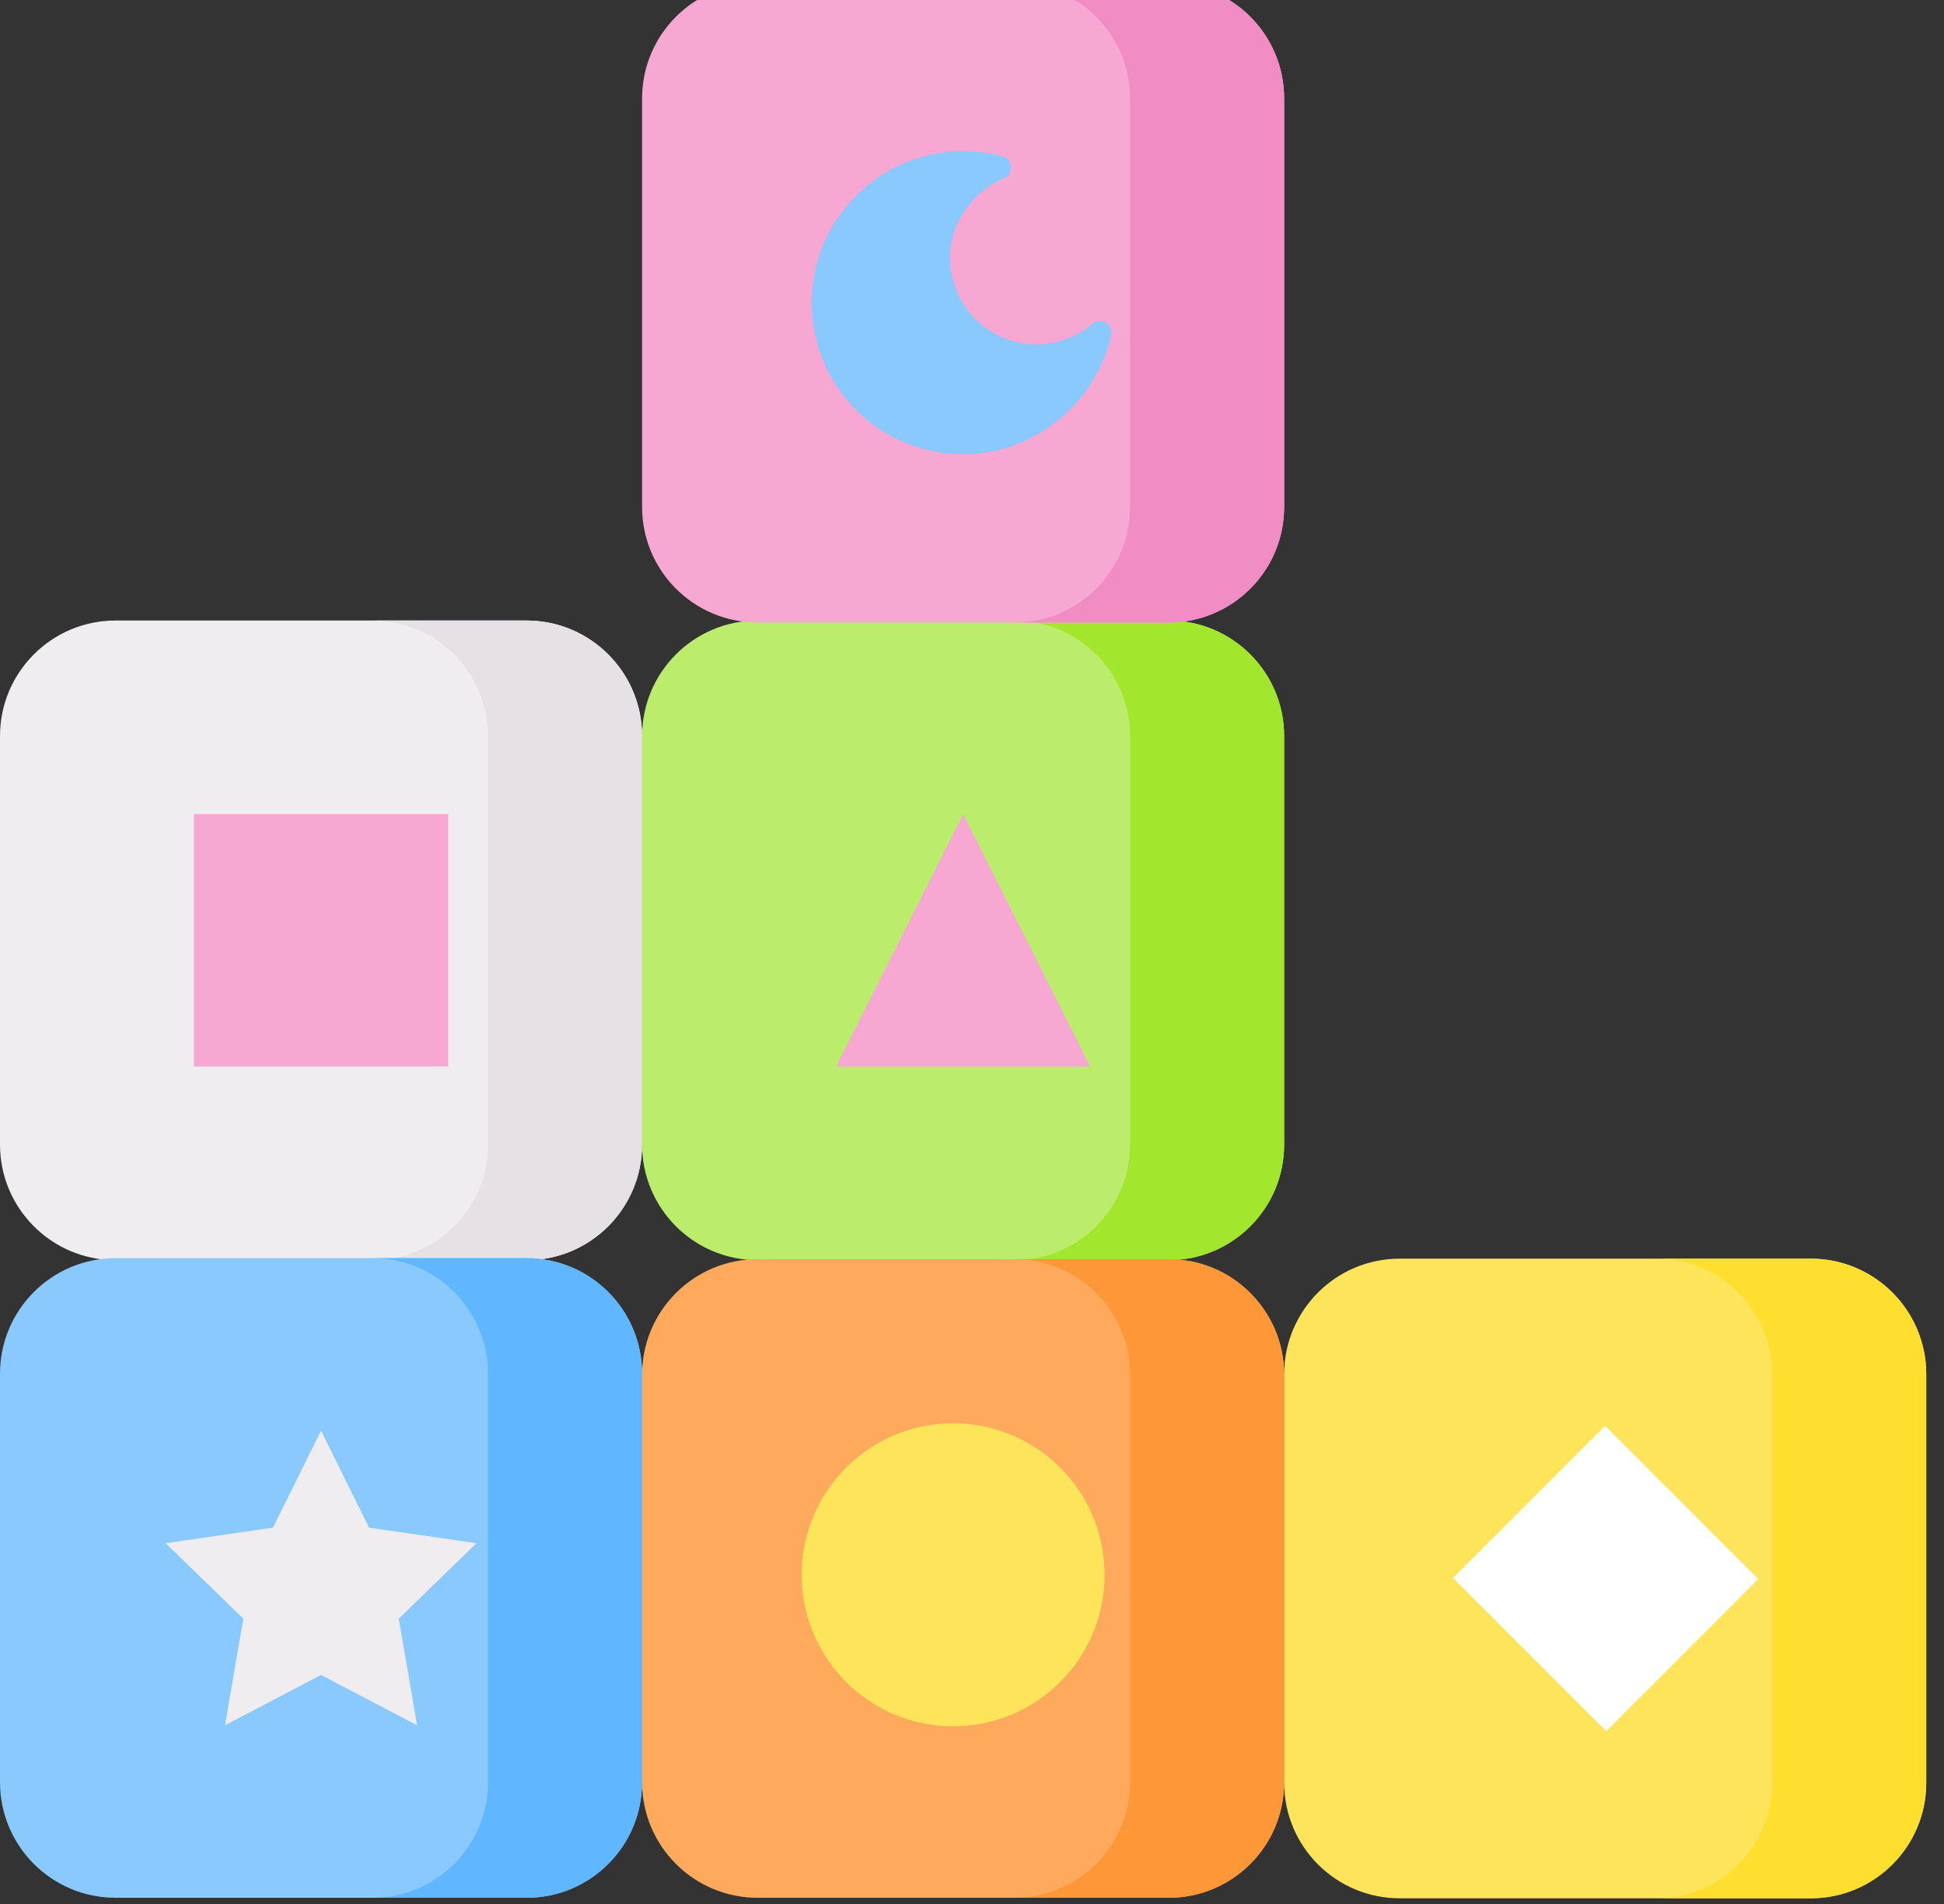     <svg
      width="97"
      height="95"
      viewBox="0 0 97 95"
      fill="none"
      xmlns="http://www.w3.org/2000/svg"
    >
      <rect x="0" y="0" width="97" height="95" fill="#333333" stroke="none"/>
      <g clip-path="url(#clip0_58_135)">
        <path
          d="M58.31 62.864H37.804C34.62 62.864 32.038 60.283 32.038 57.098V36.721C32.038 33.537 34.62 30.955 37.804 30.955H58.31C61.494 30.955 64.076 33.537 64.076 36.721V57.098C64.076 60.282 61.494 62.864 58.31 62.864Z"
          fill="#BBEC6C"
        />
        <path
          d="M58.309 30.955H50.621C53.806 30.955 56.387 33.537 56.387 36.721V57.098C56.387 60.282 53.806 62.864 50.621 62.864H58.309C61.494 62.864 64.075 60.282 64.075 57.098V36.721C64.075 33.537 61.494 30.955 58.309 30.955Z"
          fill="#A2E62E"
        />
        <path
          d="M26.272 62.864H5.766C2.582 62.864 0 60.282 0 57.098V36.721C0 33.537 2.582 30.955 5.766 30.955H26.272C29.456 30.955 32.038 33.537 32.038 36.721V57.098C32.038 60.282 29.456 62.864 26.272 62.864Z"
          fill="#EFEDEF"
        />
        <path
          d="M26.272 30.955H18.584C21.768 30.955 24.35 33.537 24.35 36.721V57.098C24.35 60.282 21.768 62.864 18.584 62.864H26.272C29.457 62.864 32.038 60.282 32.038 57.098V36.721C32.038 33.537 29.457 30.955 26.272 30.955Z"
          fill="#E5E1E5"
        />
        <path
          d="M22.362 40.611V53.208H9.676V40.611H22.362ZM41.714 53.208L48.057 40.611L54.4 53.208H41.714Z"
          fill="#F6A7D2"
        />
        <path
          d="M26.272 94.673H5.766C2.582 94.673 0 92.091 0 88.906V68.53C0 65.345 2.582 62.764 5.766 62.764H26.272C29.456 62.764 32.038 65.345 32.038 68.53V88.907C32.038 92.091 29.456 94.673 26.272 94.673Z"
          fill="#8AC9FE"
        />
        <path
          d="M26.272 62.764H18.584C21.768 62.764 24.35 65.345 24.35 68.53V88.907C24.35 92.091 21.768 94.673 18.584 94.673H26.272C29.457 94.673 32.038 92.091 32.038 88.907V68.53C32.038 65.345 29.457 62.764 26.272 62.764Z"
          fill="#60B7FF"
        />
        <path
          d="M16.018 71.371L18.415 76.208L23.772 76.984L19.896 80.749L20.811 86.066L16.018 83.556L11.226 86.066L12.142 80.749L8.265 76.984L13.622 76.208L16.018 71.371Z"
          fill="#EFEDEF"
        />
        <path
          d="M54.677 94.673H58.31C61.494 94.673 64.076 92.091 64.076 88.907V68.58C64.076 65.396 61.494 62.814 58.31 62.814H37.804C34.62 62.814 32.038 65.396 32.038 68.58V88.907C32.038 92.091 34.62 94.673 37.804 94.673H54.677V94.673Z"
          fill="#FEA95C"
        />
        <path
          d="M58.31 62.814H50.622C53.807 62.814 56.388 65.396 56.388 68.58V88.907C56.388 92.091 53.807 94.673 50.622 94.673H58.31C61.495 94.673 64.076 92.091 64.076 88.907V68.58C64.076 65.396 61.495 62.814 58.31 62.814Z"
          fill="#FE9738"
        />
        <path
          d="M47.559 86.117C51.733 86.117 55.117 82.733 55.117 78.558C55.117 74.384 51.733 71 47.559 71C43.384 71 40 74.384 40 78.558C40 82.733 43.384 86.117 47.559 86.117Z"
          fill="#FEE45A"
        />
        <path
          d="M58.31 31.055H37.804C34.62 31.055 32.038 28.474 32.038 25.289V4.913C32.038 1.728 34.62 -0.854 37.804 -0.854H58.31C61.494 -0.854 64.076 1.728 64.076 4.913V25.289C64.076 28.474 61.494 31.055 58.31 31.055Z"
          fill="#F6A7D2"
        />
        <path
          d="M58.31 -0.854H50.622C53.807 -0.854 56.388 1.728 56.388 4.912V25.289C56.388 28.474 53.807 31.055 50.622 31.055H58.31C61.495 31.055 64.076 28.474 64.076 25.289V4.913C64.076 1.728 61.495 -0.854 58.31 -0.854Z"
          fill="#F28CC4"
        />
        <path
          d="M51.719 17.182C49.336 17.182 47.405 15.25 47.405 12.868C47.389 11.143 48.52 9.551 50.101 8.884C50.604 8.672 50.538 7.939 50.01 7.798C49.277 7.602 48.519 7.518 47.761 7.548C43.933 7.695 40.774 10.755 40.517 14.578C40.22 18.989 43.71 22.659 48.057 22.659C51.573 22.671 54.687 20.114 55.444 16.727C55.565 16.184 54.931 15.801 54.507 16.16C53.728 16.821 52.74 17.183 51.719 17.182Z"
          fill="#8AC9FE"
        />
        <path
          d="M90.348 94.698H69.842C66.658 94.698 64.076 92.116 64.076 88.932V68.555C64.076 65.371 66.658 62.789 69.842 62.789H90.348C93.532 62.789 96.114 65.371 96.114 68.555V88.932C96.114 92.116 93.532 94.698 90.348 94.698Z"
          fill="#FEE45A"
        />
        <path
          d="M90.348 62.789H82.66C85.845 62.789 88.426 65.371 88.426 68.555V88.932C88.426 92.116 85.845 94.698 82.66 94.698H90.348C93.533 94.698 96.114 92.116 96.114 88.932V68.555C96.114 65.371 93.533 62.789 90.348 62.789Z"
          fill="#FEDF30"
        />
        <path
          d="M87.735 78.77L80.144 86.362L72.499 78.716L80.09 71.125L87.735 78.77Z"
          fill="white"
        />
      </g>
      <defs>
        <clipPath id="clip0_58_135">
          <rect width="96.313" height="95" fill="white" />
        </clipPath>
      </defs>
    </svg>